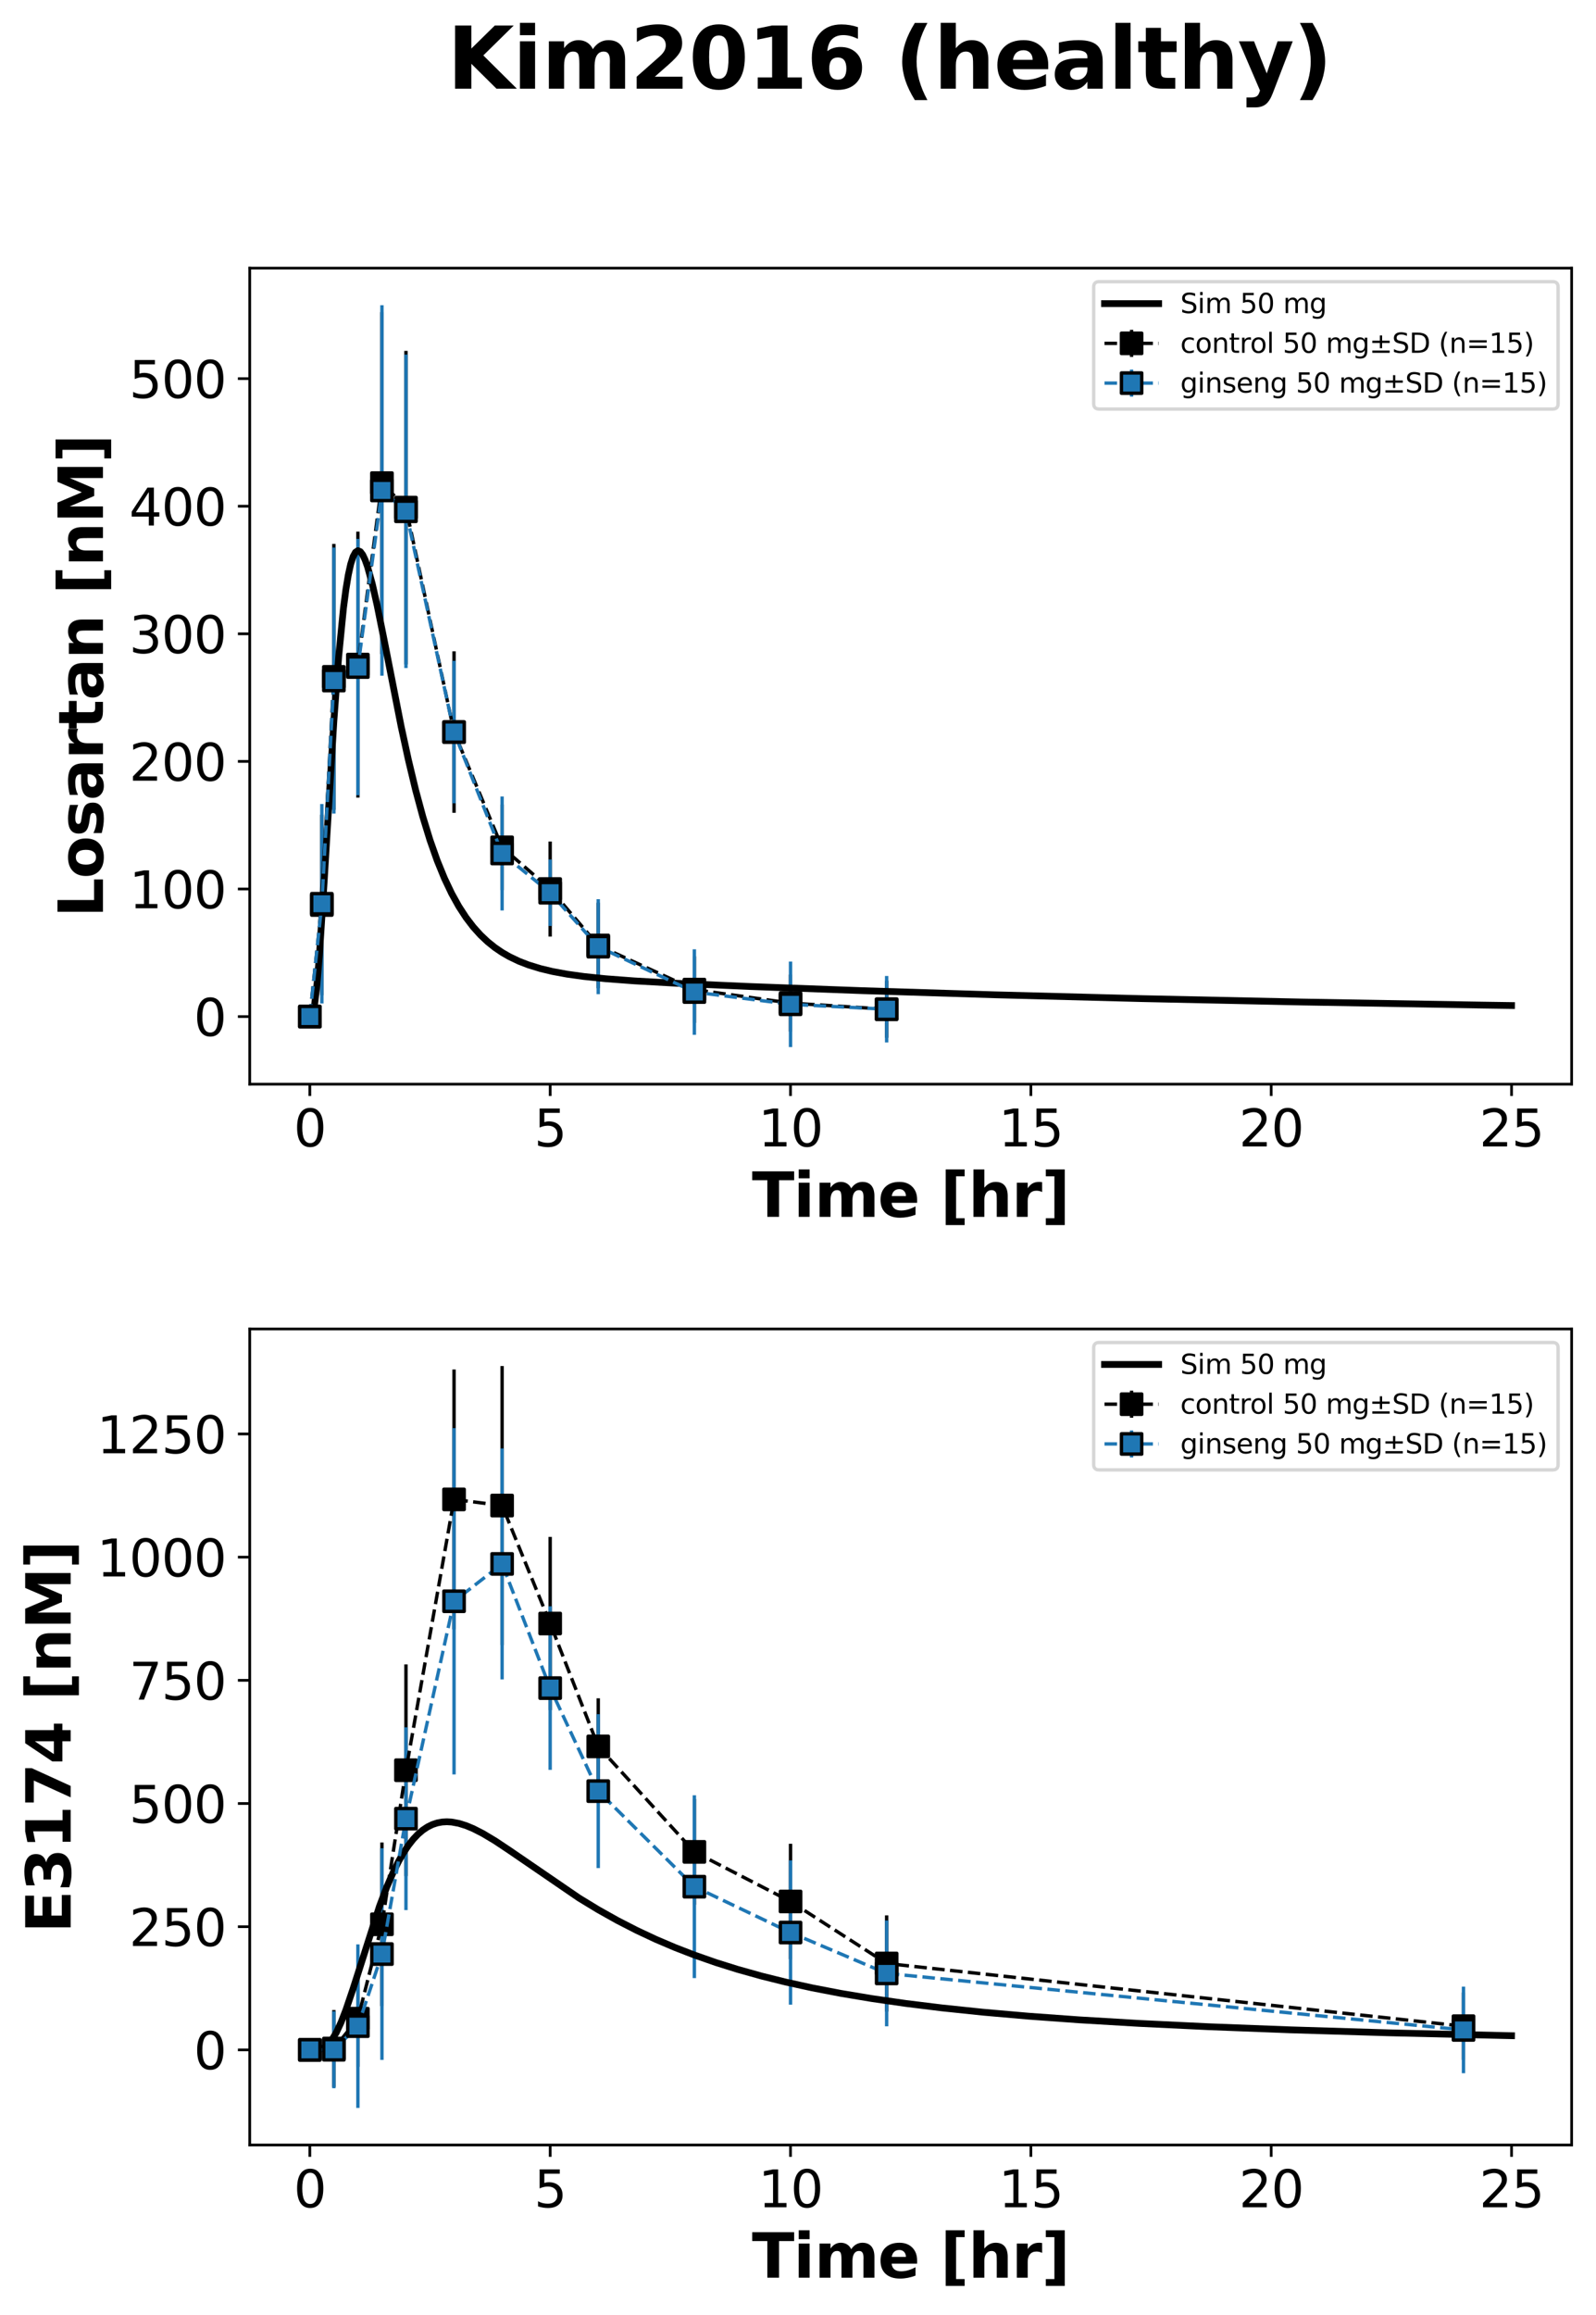 <?xml version="1.0" encoding="utf-8" standalone="no"?>
<!DOCTYPE svg PUBLIC "-//W3C//DTD SVG 1.1//EN"
  "http://www.w3.org/Graphics/SVG/1.1/DTD/svg11.dtd">
<svg xmlns:xlink="http://www.w3.org/1999/xlink" width="471.596pt" height="683.738pt" viewBox="0 0 471.596 683.738" xmlns="http://www.w3.org/2000/svg" version="1.1">
 <defs>
  <style type="text/css">*{stroke-linejoin: round; stroke-linecap: butt}</style>
 </defs>
 <g id="figure_1">
  <g id="patch_1">
   <path d="M 0 683.738 
L 471.596 683.738 
L 471.596 0 
L 0 0 
z
" style="fill: #ffffff"/>
  </g>
  <g id="axes_1">
   <g id="patch_2">
    <path d="M 73.796 320.243 
L 464.396 320.243 
L 464.396 79.2 
L 73.796 79.2 
z
" style="fill: #ffffff"/>
   </g>
   <g id="matplotlib.axis_1">
    <g id="xtick_1">
     <g id="line2d_1">
      <defs>
       <path id="mee5cb3f1ce" d="M 0 0 
L 0 3.5 
" style="stroke: #000000; stroke-width: 0.8"/>
      </defs>
      <g>
       <use xlink:href="#mee5cb3f1ce" x="91.55" y="320.243" style="stroke: #000000; stroke-width: 0.8"/>
      </g>
     </g>
     <g id="text_1">
      <!-- 0 -->
      <g transform="translate(86.778 338.641) scale(0.15 -0.15)">
       <defs>
        <path id="DejaVuSans-30" d="M 2034 4250 
Q 1547 4250 1301 3770 
Q 1056 3291 1056 2328 
Q 1056 1369 1301 889 
Q 1547 409 2034 409 
Q 2525 409 2770 889 
Q 3016 1369 3016 2328 
Q 3016 3291 2770 3770 
Q 2525 4250 2034 4250 
z
M 2034 4750 
Q 2819 4750 3233 4129 
Q 3647 3509 3647 2328 
Q 3647 1150 3233 529 
Q 2819 -91 2034 -91 
Q 1250 -91 836 529 
Q 422 1150 422 2328 
Q 422 3509 836 4129 
Q 1250 4750 2034 4750 
z
" transform="scale(0.016)"/>
       </defs>
       <use xlink:href="#DejaVuSans-30"/>
      </g>
     </g>
    </g>
    <g id="xtick_2">
     <g id="line2d_2">
      <g>
       <use xlink:href="#mee5cb3f1ce" x="162.568" y="320.243" style="stroke: #000000; stroke-width: 0.8"/>
      </g>
     </g>
     <g id="text_2">
      <!-- 5 -->
      <g transform="translate(157.796 338.641) scale(0.15 -0.15)">
       <defs>
        <path id="DejaVuSans-35" d="M 691 4666 
L 3169 4666 
L 3169 4134 
L 1269 4134 
L 1269 2991 
Q 1406 3038 1543 3061 
Q 1681 3084 1819 3084 
Q 2600 3084 3056 2656 
Q 3513 2228 3513 1497 
Q 3513 744 3044 326 
Q 2575 -91 1722 -91 
Q 1428 -91 1123 -41 
Q 819 9 494 109 
L 494 744 
Q 775 591 1075 516 
Q 1375 441 1709 441 
Q 2250 441 2565 725 
Q 2881 1009 2881 1497 
Q 2881 1984 2565 2268 
Q 2250 2553 1709 2553 
Q 1456 2553 1204 2497 
Q 953 2441 691 2322 
L 691 4666 
z
" transform="scale(0.016)"/>
       </defs>
       <use xlink:href="#DejaVuSans-35"/>
      </g>
     </g>
    </g>
    <g id="xtick_3">
     <g id="line2d_3">
      <g>
       <use xlink:href="#mee5cb3f1ce" x="233.587" y="320.243" style="stroke: #000000; stroke-width: 0.8"/>
      </g>
     </g>
     <g id="text_3">
      <!-- 10 -->
      <g transform="translate(224.043 338.641) scale(0.15 -0.15)">
       <defs>
        <path id="DejaVuSans-31" d="M 794 531 
L 1825 531 
L 1825 4091 
L 703 3866 
L 703 4441 
L 1819 4666 
L 2450 4666 
L 2450 531 
L 3481 531 
L 3481 0 
L 794 0 
L 794 531 
z
" transform="scale(0.016)"/>
       </defs>
       <use xlink:href="#DejaVuSans-31"/>
       <use xlink:href="#DejaVuSans-30" transform="translate(63.623 0)"/>
      </g>
     </g>
    </g>
    <g id="xtick_4">
     <g id="line2d_4">
      <g>
       <use xlink:href="#mee5cb3f1ce" x="304.605" y="320.243" style="stroke: #000000; stroke-width: 0.8"/>
      </g>
     </g>
     <g id="text_4">
      <!-- 15 -->
      <g transform="translate(295.061 338.641) scale(0.15 -0.15)">
       <use xlink:href="#DejaVuSans-31"/>
       <use xlink:href="#DejaVuSans-35" transform="translate(63.623 0)"/>
      </g>
     </g>
    </g>
    <g id="xtick_5">
     <g id="line2d_5">
      <g>
       <use xlink:href="#mee5cb3f1ce" x="375.623" y="320.243" style="stroke: #000000; stroke-width: 0.8"/>
      </g>
     </g>
     <g id="text_5">
      <!-- 20 -->
      <g transform="translate(366.079 338.641) scale(0.15 -0.15)">
       <defs>
        <path id="DejaVuSans-32" d="M 1228 531 
L 3431 531 
L 3431 0 
L 469 0 
L 469 531 
Q 828 903 1448 1529 
Q 2069 2156 2228 2338 
Q 2531 2678 2651 2914 
Q 2772 3150 2772 3378 
Q 2772 3750 2511 3984 
Q 2250 4219 1831 4219 
Q 1534 4219 1204 4116 
Q 875 4013 500 3803 
L 500 4441 
Q 881 4594 1212 4672 
Q 1544 4750 1819 4750 
Q 2544 4750 2975 4387 
Q 3406 4025 3406 3419 
Q 3406 3131 3298 2873 
Q 3191 2616 2906 2266 
Q 2828 2175 2409 1742 
Q 1991 1309 1228 531 
z
" transform="scale(0.016)"/>
       </defs>
       <use xlink:href="#DejaVuSans-32"/>
       <use xlink:href="#DejaVuSans-30" transform="translate(63.623 0)"/>
      </g>
     </g>
    </g>
    <g id="xtick_6">
     <g id="line2d_6">
      <g>
       <use xlink:href="#mee5cb3f1ce" x="446.641" y="320.243" style="stroke: #000000; stroke-width: 0.8"/>
      </g>
     </g>
     <g id="text_6">
      <!-- 25 -->
      <g transform="translate(437.097 338.641) scale(0.15 -0.15)">
       <use xlink:href="#DejaVuSans-32"/>
       <use xlink:href="#DejaVuSans-35" transform="translate(63.623 0)"/>
      </g>
     </g>
    </g>
    <g id="text_7">
     <!-- Time [hr] -->
     <g transform="translate(222.183 359.438) scale(0.18 -0.18)">
      <defs>
       <path id="DejaVuSans-Bold-54" d="M 31 4666 
L 4331 4666 
L 4331 3756 
L 2784 3756 
L 2784 0 
L 1581 0 
L 1581 3756 
L 31 3756 
L 31 4666 
z
" transform="scale(0.016)"/>
       <path id="DejaVuSans-Bold-69" d="M 538 3500 
L 1656 3500 
L 1656 0 
L 538 0 
L 538 3500 
z
M 538 4863 
L 1656 4863 
L 1656 3950 
L 538 3950 
L 538 4863 
z
" transform="scale(0.016)"/>
       <path id="DejaVuSans-Bold-6d" d="M 3781 2919 
Q 3994 3244 4286 3414 
Q 4578 3584 4928 3584 
Q 5531 3584 5847 3212 
Q 6163 2841 6163 2131 
L 6163 0 
L 5038 0 
L 5038 1825 
Q 5041 1866 5042 1909 
Q 5044 1953 5044 2034 
Q 5044 2406 4934 2573 
Q 4825 2741 4581 2741 
Q 4263 2741 4089 2478 
Q 3916 2216 3909 1719 
L 3909 0 
L 2784 0 
L 2784 1825 
Q 2784 2406 2684 2573 
Q 2584 2741 2328 2741 
Q 2006 2741 1831 2477 
Q 1656 2213 1656 1722 
L 1656 0 
L 531 0 
L 531 3500 
L 1656 3500 
L 1656 2988 
Q 1863 3284 2130 3434 
Q 2397 3584 2719 3584 
Q 3081 3584 3359 3409 
Q 3638 3234 3781 2919 
z
" transform="scale(0.016)"/>
       <path id="DejaVuSans-Bold-65" d="M 4031 1759 
L 4031 1441 
L 1416 1441 
Q 1456 1047 1700 850 
Q 1944 653 2381 653 
Q 2734 653 3104 758 
Q 3475 863 3866 1075 
L 3866 213 
Q 3469 63 3072 -14 
Q 2675 -91 2278 -91 
Q 1328 -91 801 392 
Q 275 875 275 1747 
Q 275 2603 792 3093 
Q 1309 3584 2216 3584 
Q 3041 3584 3536 3087 
Q 4031 2591 4031 1759 
z
M 2881 2131 
Q 2881 2450 2695 2645 
Q 2509 2841 2209 2841 
Q 1884 2841 1681 2658 
Q 1478 2475 1428 2131 
L 2881 2131 
z
" transform="scale(0.016)"/>
       <path id="DejaVuSans-Bold-20" transform="scale(0.016)"/>
       <path id="DejaVuSans-Bold-5b" d="M 550 4863 
L 2491 4863 
L 2491 4159 
L 1613 4159 
L 1613 -141 
L 2491 -141 
L 2491 -844 
L 550 -844 
L 550 4863 
z
" transform="scale(0.016)"/>
       <path id="DejaVuSans-Bold-68" d="M 4056 2131 
L 4056 0 
L 2931 0 
L 2931 347 
L 2931 1625 
Q 2931 2084 2911 2256 
Q 2891 2428 2841 2509 
Q 2775 2619 2662 2680 
Q 2550 2741 2406 2741 
Q 2056 2741 1856 2470 
Q 1656 2200 1656 1722 
L 1656 0 
L 538 0 
L 538 4863 
L 1656 4863 
L 1656 2988 
Q 1909 3294 2193 3439 
Q 2478 3584 2822 3584 
Q 3428 3584 3742 3212 
Q 4056 2841 4056 2131 
z
" transform="scale(0.016)"/>
       <path id="DejaVuSans-Bold-72" d="M 3138 2547 
Q 2991 2616 2845 2648 
Q 2700 2681 2553 2681 
Q 2122 2681 1889 2404 
Q 1656 2128 1656 1613 
L 1656 0 
L 538 0 
L 538 3500 
L 1656 3500 
L 1656 2925 
Q 1872 3269 2151 3426 
Q 2431 3584 2822 3584 
Q 2878 3584 2943 3579 
Q 3009 3575 3134 3559 
L 3138 2547 
z
" transform="scale(0.016)"/>
       <path id="DejaVuSans-Bold-5d" d="M 2375 -844 
L 434 -844 
L 434 -141 
L 1313 -141 
L 1313 4159 
L 434 4159 
L 434 4863 
L 2375 4863 
L 2375 -844 
z
" transform="scale(0.016)"/>
      </defs>
      <use xlink:href="#DejaVuSans-Bold-54"/>
      <use xlink:href="#DejaVuSans-Bold-69" transform="translate(68.213 0)"/>
      <use xlink:href="#DejaVuSans-Bold-6d" transform="translate(102.49 0)"/>
      <use xlink:href="#DejaVuSans-Bold-65" transform="translate(206.689 0)"/>
      <use xlink:href="#DejaVuSans-Bold-20" transform="translate(274.512 0)"/>
      <use xlink:href="#DejaVuSans-Bold-5b" transform="translate(309.326 0)"/>
      <use xlink:href="#DejaVuSans-Bold-68" transform="translate(355.029 0)"/>
      <use xlink:href="#DejaVuSans-Bold-72" transform="translate(426.221 0)"/>
      <use xlink:href="#DejaVuSans-Bold-5d" transform="translate(475.537 0)"/>
     </g>
    </g>
   </g>
   <g id="matplotlib.axis_2">
    <g id="ytick_1">
     <g id="line2d_7">
      <defs>
       <path id="m4a3ed9509b" d="M 0 0 
L -3.5 0 
" style="stroke: #000000; stroke-width: 0.8"/>
      </defs>
      <g>
       <use xlink:href="#m4a3ed9509b" x="73.796" y="300.282" style="stroke: #000000; stroke-width: 0.8"/>
      </g>
     </g>
     <g id="text_8">
      <!-- 0 -->
      <g transform="translate(57.252 305.981) scale(0.15 -0.15)">
       <use xlink:href="#DejaVuSans-30"/>
      </g>
     </g>
    </g>
    <g id="ytick_2">
     <g id="line2d_8">
      <g>
       <use xlink:href="#m4a3ed9509b" x="73.796" y="262.595" style="stroke: #000000; stroke-width: 0.8"/>
      </g>
     </g>
     <g id="text_9">
      <!-- 100 -->
      <g transform="translate(38.164 268.293) scale(0.15 -0.15)">
       <use xlink:href="#DejaVuSans-31"/>
       <use xlink:href="#DejaVuSans-30" transform="translate(63.623 0)"/>
       <use xlink:href="#DejaVuSans-30" transform="translate(127.246 0)"/>
      </g>
     </g>
    </g>
    <g id="ytick_3">
     <g id="line2d_9">
      <g>
       <use xlink:href="#m4a3ed9509b" x="73.796" y="224.907" style="stroke: #000000; stroke-width: 0.8"/>
      </g>
     </g>
     <g id="text_10">
      <!-- 200 -->
      <g transform="translate(38.164 230.606) scale(0.15 -0.15)">
       <use xlink:href="#DejaVuSans-32"/>
       <use xlink:href="#DejaVuSans-30" transform="translate(63.623 0)"/>
       <use xlink:href="#DejaVuSans-30" transform="translate(127.246 0)"/>
      </g>
     </g>
    </g>
    <g id="ytick_4">
     <g id="line2d_10">
      <g>
       <use xlink:href="#m4a3ed9509b" x="73.796" y="187.219" style="stroke: #000000; stroke-width: 0.8"/>
      </g>
     </g>
     <g id="text_11">
      <!-- 300 -->
      <g transform="translate(38.164 192.918) scale(0.15 -0.15)">
       <defs>
        <path id="DejaVuSans-33" d="M 2597 2516 
Q 3050 2419 3304 2112 
Q 3559 1806 3559 1356 
Q 3559 666 3084 287 
Q 2609 -91 1734 -91 
Q 1441 -91 1130 -33 
Q 819 25 488 141 
L 488 750 
Q 750 597 1062 519 
Q 1375 441 1716 441 
Q 2309 441 2620 675 
Q 2931 909 2931 1356 
Q 2931 1769 2642 2001 
Q 2353 2234 1838 2234 
L 1294 2234 
L 1294 2753 
L 1863 2753 
Q 2328 2753 2575 2939 
Q 2822 3125 2822 3475 
Q 2822 3834 2567 4026 
Q 2313 4219 1838 4219 
Q 1578 4219 1281 4162 
Q 984 4106 628 3988 
L 628 4550 
Q 988 4650 1302 4700 
Q 1616 4750 1894 4750 
Q 2613 4750 3031 4423 
Q 3450 4097 3450 3541 
Q 3450 3153 3228 2886 
Q 3006 2619 2597 2516 
z
" transform="scale(0.016)"/>
       </defs>
       <use xlink:href="#DejaVuSans-33"/>
       <use xlink:href="#DejaVuSans-30" transform="translate(63.623 0)"/>
       <use xlink:href="#DejaVuSans-30" transform="translate(127.246 0)"/>
      </g>
     </g>
    </g>
    <g id="ytick_5">
     <g id="line2d_11">
      <g>
       <use xlink:href="#m4a3ed9509b" x="73.796" y="149.531" style="stroke: #000000; stroke-width: 0.8"/>
      </g>
     </g>
     <g id="text_12">
      <!-- 400 -->
      <g transform="translate(38.164 155.23) scale(0.15 -0.15)">
       <defs>
        <path id="DejaVuSans-34" d="M 2419 4116 
L 825 1625 
L 2419 1625 
L 2419 4116 
z
M 2253 4666 
L 3047 4666 
L 3047 1625 
L 3713 1625 
L 3713 1100 
L 3047 1100 
L 3047 0 
L 2419 0 
L 2419 1100 
L 313 1100 
L 313 1709 
L 2253 4666 
z
" transform="scale(0.016)"/>
       </defs>
       <use xlink:href="#DejaVuSans-34"/>
       <use xlink:href="#DejaVuSans-30" transform="translate(63.623 0)"/>
       <use xlink:href="#DejaVuSans-30" transform="translate(127.246 0)"/>
      </g>
     </g>
    </g>
    <g id="ytick_6">
     <g id="line2d_12">
      <g>
       <use xlink:href="#m4a3ed9509b" x="73.796" y="111.843" style="stroke: #000000; stroke-width: 0.8"/>
      </g>
     </g>
     <g id="text_13">
      <!-- 500 -->
      <g transform="translate(38.164 117.542) scale(0.15 -0.15)">
       <use xlink:href="#DejaVuSans-35"/>
       <use xlink:href="#DejaVuSans-30" transform="translate(63.623 0)"/>
       <use xlink:href="#DejaVuSans-30" transform="translate(127.246 0)"/>
      </g>
     </g>
    </g>
    <g id="text_14">
     <!-- Losartan [nM] -->
     <g transform="translate(30.421 271.013) rotate(-90) scale(0.18 -0.18)">
      <defs>
       <path id="DejaVuSans-Bold-4c" d="M 588 4666 
L 1791 4666 
L 1791 909 
L 3903 909 
L 3903 0 
L 588 0 
L 588 4666 
z
" transform="scale(0.016)"/>
       <path id="DejaVuSans-Bold-6f" d="M 2203 2784 
Q 1831 2784 1636 2517 
Q 1441 2250 1441 1747 
Q 1441 1244 1636 976 
Q 1831 709 2203 709 
Q 2569 709 2762 976 
Q 2956 1244 2956 1747 
Q 2956 2250 2762 2517 
Q 2569 2784 2203 2784 
z
M 2203 3584 
Q 3106 3584 3614 3096 
Q 4122 2609 4122 1747 
Q 4122 884 3614 396 
Q 3106 -91 2203 -91 
Q 1297 -91 786 396 
Q 275 884 275 1747 
Q 275 2609 786 3096 
Q 1297 3584 2203 3584 
z
" transform="scale(0.016)"/>
       <path id="DejaVuSans-Bold-73" d="M 3272 3391 
L 3272 2541 
Q 2913 2691 2578 2766 
Q 2244 2841 1947 2841 
Q 1628 2841 1473 2761 
Q 1319 2681 1319 2516 
Q 1319 2381 1436 2309 
Q 1553 2238 1856 2203 
L 2053 2175 
Q 2913 2066 3209 1816 
Q 3506 1566 3506 1031 
Q 3506 472 3093 190 
Q 2681 -91 1863 -91 
Q 1516 -91 1145 -36 
Q 775 19 384 128 
L 384 978 
Q 719 816 1070 734 
Q 1422 653 1784 653 
Q 2113 653 2278 743 
Q 2444 834 2444 1013 
Q 2444 1163 2330 1236 
Q 2216 1309 1875 1350 
L 1678 1375 
Q 931 1469 631 1722 
Q 331 1975 331 2491 
Q 331 3047 712 3315 
Q 1094 3584 1881 3584 
Q 2191 3584 2531 3537 
Q 2872 3491 3272 3391 
z
" transform="scale(0.016)"/>
       <path id="DejaVuSans-Bold-61" d="M 2106 1575 
Q 1756 1575 1579 1456 
Q 1403 1338 1403 1106 
Q 1403 894 1545 773 
Q 1688 653 1941 653 
Q 2256 653 2472 879 
Q 2688 1106 2688 1447 
L 2688 1575 
L 2106 1575 
z
M 3816 1997 
L 3816 0 
L 2688 0 
L 2688 519 
Q 2463 200 2181 54 
Q 1900 -91 1497 -91 
Q 953 -91 614 226 
Q 275 544 275 1050 
Q 275 1666 698 1953 
Q 1122 2241 2028 2241 
L 2688 2241 
L 2688 2328 
Q 2688 2594 2478 2717 
Q 2269 2841 1825 2841 
Q 1466 2841 1156 2769 
Q 847 2697 581 2553 
L 581 3406 
Q 941 3494 1303 3539 
Q 1666 3584 2028 3584 
Q 2975 3584 3395 3211 
Q 3816 2838 3816 1997 
z
" transform="scale(0.016)"/>
       <path id="DejaVuSans-Bold-74" d="M 1759 4494 
L 1759 3500 
L 2913 3500 
L 2913 2700 
L 1759 2700 
L 1759 1216 
Q 1759 972 1856 886 
Q 1953 800 2241 800 
L 2816 800 
L 2816 0 
L 1856 0 
Q 1194 0 917 276 
Q 641 553 641 1216 
L 641 2700 
L 84 2700 
L 84 3500 
L 641 3500 
L 641 4494 
L 1759 4494 
z
" transform="scale(0.016)"/>
       <path id="DejaVuSans-Bold-6e" d="M 4056 2131 
L 4056 0 
L 2931 0 
L 2931 347 
L 2931 1631 
Q 2931 2084 2911 2256 
Q 2891 2428 2841 2509 
Q 2775 2619 2662 2680 
Q 2550 2741 2406 2741 
Q 2056 2741 1856 2470 
Q 1656 2200 1656 1722 
L 1656 0 
L 538 0 
L 538 3500 
L 1656 3500 
L 1656 2988 
Q 1909 3294 2193 3439 
Q 2478 3584 2822 3584 
Q 3428 3584 3742 3212 
Q 4056 2841 4056 2131 
z
" transform="scale(0.016)"/>
       <path id="DejaVuSans-Bold-4d" d="M 588 4666 
L 2119 4666 
L 3181 2169 
L 4250 4666 
L 5778 4666 
L 5778 0 
L 4641 0 
L 4641 3413 
L 3566 897 
L 2803 897 
L 1728 3413 
L 1728 0 
L 588 0 
L 588 4666 
z
" transform="scale(0.016)"/>
      </defs>
      <use xlink:href="#DejaVuSans-Bold-4c"/>
      <use xlink:href="#DejaVuSans-Bold-6f" transform="translate(63.721 0)"/>
      <use xlink:href="#DejaVuSans-Bold-73" transform="translate(132.422 0)"/>
      <use xlink:href="#DejaVuSans-Bold-61" transform="translate(191.943 0)"/>
      <use xlink:href="#DejaVuSans-Bold-72" transform="translate(259.424 0)"/>
      <use xlink:href="#DejaVuSans-Bold-74" transform="translate(308.74 0)"/>
      <use xlink:href="#DejaVuSans-Bold-61" transform="translate(356.543 0)"/>
      <use xlink:href="#DejaVuSans-Bold-6e" transform="translate(424.023 0)"/>
      <use xlink:href="#DejaVuSans-Bold-20" transform="translate(495.215 0)"/>
      <use xlink:href="#DejaVuSans-Bold-5b" transform="translate(530.029 0)"/>
      <use xlink:href="#DejaVuSans-Bold-6e" transform="translate(575.732 0)"/>
      <use xlink:href="#DejaVuSans-Bold-4d" transform="translate(646.924 0)"/>
      <use xlink:href="#DejaVuSans-Bold-5d" transform="translate(746.436 0)"/>
     </g>
    </g>
   </g>
   <g id="LineCollection_1">
    <path clip-path="url(#pa52f7c86f9)" style="fill: none; stroke: #000000"/>
    <path d="M 95.101 293.974 
L 95.101 240.66 
" clip-path="url(#pa52f7c86f9)" style="fill: none; stroke: #000000"/>
    <path d="M 98.652 239.222 
L 98.652 160.653 
" clip-path="url(#pa52f7c86f9)" style="fill: none; stroke: #000000"/>
    <path d="M 105.754 235.599 
L 105.754 157.03 
" clip-path="url(#pa52f7c86f9)" style="fill: none; stroke: #000000"/>
    <path d="M 112.856 193.209 
L 112.856 92.192 
" clip-path="url(#pa52f7c86f9)" style="fill: none; stroke: #000000"/>
    <path d="M 119.957 196.245 
L 119.957 103.646 
" clip-path="url(#pa52f7c86f9)" style="fill: none; stroke: #000000"/>
    <path d="M 134.161 240.09 
L 134.161 192.388 
" clip-path="url(#pa52f7c86f9)" style="fill: none; stroke: #000000"/>
    <path d="M 148.365 262.918 
L 148.365 237.664 
" clip-path="url(#pa52f7c86f9)" style="fill: none; stroke: #000000"/>
    <path d="M 162.568 276.638 
L 162.568 248.578 
" clip-path="url(#pa52f7c86f9)" style="fill: none; stroke: #000000"/>
    <path d="M 176.772 291.899 
L 176.772 266.644 
" clip-path="url(#pa52f7c86f9)" style="fill: none; stroke: #000000"/>
    <path d="M 205.179 302.134 
L 205.179 282.492 
" clip-path="url(#pa52f7c86f9)" style="fill: none; stroke: #000000"/>
    <path d="M 233.587 304.716 
L 233.587 287.879 
" clip-path="url(#pa52f7c86f9)" style="fill: none; stroke: #000000"/>
    <path d="M 261.994 306.527 
L 261.994 289.691 
" clip-path="url(#pa52f7c86f9)" style="fill: none; stroke: #000000"/>
   </g>
   <g id="LineCollection_2">
    <path clip-path="url(#pa52f7c86f9)" style="fill: none; stroke: #1f77b4"/>
    <path d="M 95.101 296.418 
L 95.101 237.491 
" clip-path="url(#pa52f7c86f9)" style="fill: none; stroke: #1f77b4"/>
    <path d="M 98.652 240.308 
L 98.652 161.74 
" clip-path="url(#pa52f7c86f9)" style="fill: none; stroke: #1f77b4"/>
    <path d="M 105.754 234.921 
L 105.754 159.158 
" clip-path="url(#pa52f7c86f9)" style="fill: none; stroke: #1f77b4"/>
    <path d="M 112.856 199.592 
L 112.856 90.157 
" clip-path="url(#pa52f7c86f9)" style="fill: none; stroke: #1f77b4"/>
    <path d="M 119.957 197.332 
L 119.957 104.733 
" clip-path="url(#pa52f7c86f9)" style="fill: none; stroke: #1f77b4"/>
    <path d="M 134.161 237.284 
L 134.161 195.194 
" clip-path="url(#pa52f7c86f9)" style="fill: none; stroke: #1f77b4"/>
    <path d="M 148.365 268.938 
L 148.365 235.266 
" clip-path="url(#pa52f7c86f9)" style="fill: none; stroke: #1f77b4"/>
    <path d="M 162.568 273.516 
L 162.568 253.873 
" clip-path="url(#pa52f7c86f9)" style="fill: none; stroke: #1f77b4"/>
    <path d="M 176.772 293.664 
L 176.772 265.604 
" clip-path="url(#pa52f7c86f9)" style="fill: none; stroke: #1f77b4"/>
    <path d="M 205.179 305.664 
L 205.179 280.41 
" clip-path="url(#pa52f7c86f9)" style="fill: none; stroke: #1f77b4"/>
    <path d="M 233.587 309.287 
L 233.587 284.033 
" clip-path="url(#pa52f7c86f9)" style="fill: none; stroke: #1f77b4"/>
    <path d="M 261.994 307.93 
L 261.994 288.288 
" clip-path="url(#pa52f7c86f9)" style="fill: none; stroke: #1f77b4"/>
   </g>
   <g id="line2d_13">
    <path d="M 91.55 300.282 
L 92.26 299.709 
L 92.971 296.66 
L 93.681 290.618 
L 94.391 282.011 
L 95.811 259.924 
L 98.652 212.992 
L 100.072 193.997 
L 101.493 179.585 
L 102.203 174.149 
L 102.913 169.85 
L 103.623 166.631 
L 104.333 164.415 
L 105.044 163.12 
L 105.754 162.658 
L 106.464 162.938 
L 107.174 163.874 
L 107.884 165.378 
L 108.595 167.37 
L 110.015 172.521 
L 111.435 178.789 
L 113.566 189.355 
L 118.537 214.605 
L 120.668 224.423 
L 122.798 233.311 
L 124.929 241.218 
L 127.059 248.164 
L 129.19 254.207 
L 131.32 259.427 
L 133.451 263.912 
L 135.581 267.751 
L 137.712 271.025 
L 139.843 273.811 
L 141.973 276.179 
L 144.104 278.189 
L 146.234 279.894 
L 148.365 281.342 
L 150.495 282.572 
L 153.336 283.93 
L 156.177 285.028 
L 159.728 286.116 
L 163.279 286.964 
L 167.54 287.749 
L 172.511 288.44 
L 178.903 289.099 
L 187.425 289.741 
L 200.208 290.458 
L 221.513 291.398 
L 254.892 292.63 
L 293.952 293.849 
L 337.273 294.974 
L 384.855 295.985 
L 438.119 296.89 
L 446.641 297.016 
L 446.641 297.016 
" clip-path="url(#pa52f7c86f9)" style="fill: none; stroke: #000000; stroke-width: 2; stroke-linecap: square"/>
   </g>
   <g id="line2d_14">
    <path d="M 91.55 300.282 
L 95.101 267.317 
L 98.652 199.937 
L 105.754 196.315 
L 112.856 142.701 
L 119.957 149.946 
L 134.161 216.239 
L 148.365 250.291 
L 162.568 262.608 
L 176.772 279.271 
L 205.179 292.313 
L 233.587 296.298 
L 261.994 298.109 
" clip-path="url(#pa52f7c86f9)" style="fill: none; stroke-dasharray: 3.7,1.6; stroke-dashoffset: 0; stroke: #000000"/>
    <defs>
     <path id="m4b1962b911" d="M -3 3 
L 3 3 
L 3 -3 
L -3 -3 
z
" style="stroke: #000000; stroke-linejoin: miter"/>
    </defs>
    <g clip-path="url(#pa52f7c86f9)">
     <use xlink:href="#m4b1962b911" x="91.55" y="300.282" style="stroke: #000000; stroke-linejoin: miter"/>
     <use xlink:href="#m4b1962b911" x="95.101" y="267.317" style="stroke: #000000; stroke-linejoin: miter"/>
     <use xlink:href="#m4b1962b911" x="98.652" y="199.937" style="stroke: #000000; stroke-linejoin: miter"/>
     <use xlink:href="#m4b1962b911" x="105.754" y="196.315" style="stroke: #000000; stroke-linejoin: miter"/>
     <use xlink:href="#m4b1962b911" x="112.856" y="142.701" style="stroke: #000000; stroke-linejoin: miter"/>
     <use xlink:href="#m4b1962b911" x="119.957" y="149.946" style="stroke: #000000; stroke-linejoin: miter"/>
     <use xlink:href="#m4b1962b911" x="134.161" y="216.239" style="stroke: #000000; stroke-linejoin: miter"/>
     <use xlink:href="#m4b1962b911" x="148.365" y="250.291" style="stroke: #000000; stroke-linejoin: miter"/>
     <use xlink:href="#m4b1962b911" x="162.568" y="262.608" style="stroke: #000000; stroke-linejoin: miter"/>
     <use xlink:href="#m4b1962b911" x="176.772" y="279.271" style="stroke: #000000; stroke-linejoin: miter"/>
     <use xlink:href="#m4b1962b911" x="205.179" y="292.313" style="stroke: #000000; stroke-linejoin: miter"/>
     <use xlink:href="#m4b1962b911" x="233.587" y="296.298" style="stroke: #000000; stroke-linejoin: miter"/>
     <use xlink:href="#m4b1962b911" x="261.994" y="298.109" style="stroke: #000000; stroke-linejoin: miter"/>
    </g>
   </g>
   <g id="line2d_15">
    <path d="M 91.55 300.282 
L 95.101 266.955 
L 98.652 201.024 
L 105.754 197.039 
L 112.856 144.874 
L 119.957 151.032 
L 134.161 216.239 
L 148.365 252.102 
L 162.568 263.694 
L 176.772 279.634 
L 205.179 293.037 
L 233.587 296.66 
L 261.994 298.109 
" clip-path="url(#pa52f7c86f9)" style="fill: none; stroke-dasharray: 3.7,1.6; stroke-dashoffset: 0; stroke: #1f77b4"/>
    <defs>
     <path id="maceec89874" d="M -3 3 
L 3 3 
L 3 -3 
L -3 -3 
z
" style="stroke: #000000; stroke-linejoin: miter"/>
    </defs>
    <g clip-path="url(#pa52f7c86f9)">
     <use xlink:href="#maceec89874" x="91.55" y="300.282" style="fill: #1f77b4; stroke: #000000; stroke-linejoin: miter"/>
     <use xlink:href="#maceec89874" x="95.101" y="266.955" style="fill: #1f77b4; stroke: #000000; stroke-linejoin: miter"/>
     <use xlink:href="#maceec89874" x="98.652" y="201.024" style="fill: #1f77b4; stroke: #000000; stroke-linejoin: miter"/>
     <use xlink:href="#maceec89874" x="105.754" y="197.039" style="fill: #1f77b4; stroke: #000000; stroke-linejoin: miter"/>
     <use xlink:href="#maceec89874" x="112.856" y="144.874" style="fill: #1f77b4; stroke: #000000; stroke-linejoin: miter"/>
     <use xlink:href="#maceec89874" x="119.957" y="151.032" style="fill: #1f77b4; stroke: #000000; stroke-linejoin: miter"/>
     <use xlink:href="#maceec89874" x="134.161" y="216.239" style="fill: #1f77b4; stroke: #000000; stroke-linejoin: miter"/>
     <use xlink:href="#maceec89874" x="148.365" y="252.102" style="fill: #1f77b4; stroke: #000000; stroke-linejoin: miter"/>
     <use xlink:href="#maceec89874" x="162.568" y="263.694" style="fill: #1f77b4; stroke: #000000; stroke-linejoin: miter"/>
     <use xlink:href="#maceec89874" x="176.772" y="279.634" style="fill: #1f77b4; stroke: #000000; stroke-linejoin: miter"/>
     <use xlink:href="#maceec89874" x="205.179" y="293.037" style="fill: #1f77b4; stroke: #000000; stroke-linejoin: miter"/>
     <use xlink:href="#maceec89874" x="233.587" y="296.66" style="fill: #1f77b4; stroke: #000000; stroke-linejoin: miter"/>
     <use xlink:href="#maceec89874" x="261.994" y="298.109" style="fill: #1f77b4; stroke: #000000; stroke-linejoin: miter"/>
    </g>
   </g>
   <g id="patch_3">
    <path d="M 73.796 320.243 
L 73.796 79.2 
" style="fill: none; stroke: #000000; stroke-width: 0.8; stroke-linejoin: miter; stroke-linecap: square"/>
   </g>
   <g id="patch_4">
    <path d="M 464.396 320.243 
L 464.396 79.2 
" style="fill: none; stroke: #000000; stroke-width: 0.8; stroke-linejoin: miter; stroke-linecap: square"/>
   </g>
   <g id="patch_5">
    <path d="M 73.796 320.243 
L 464.396 320.243 
" style="fill: none; stroke: #000000; stroke-width: 0.8; stroke-linejoin: miter; stroke-linecap: square"/>
   </g>
   <g id="patch_6">
    <path d="M 73.796 79.2 
L 464.396 79.2 
" style="fill: none; stroke: #000000; stroke-width: 0.8; stroke-linejoin: miter; stroke-linecap: square"/>
   </g>
   <g id="legend_1">
    <g id="patch_7">
     <path d="M 324.768 120.828 
L 458.796 120.828 
Q 460.396 120.828 460.396 119.228 
L 460.396 84.8 
Q 460.396 83.2 458.796 83.2 
L 324.768 83.2 
Q 323.168 83.2 323.168 84.8 
L 323.168 119.228 
Q 323.168 120.828 324.768 120.828 
z
" style="fill: #ffffff; opacity: 0.8; stroke: #cccccc; stroke-linejoin: miter"/>
    </g>
    <g id="line2d_16">
     <path d="M 326.368 89.679 
L 342.368 89.679 
" style="fill: none; stroke: #000000; stroke-width: 2; stroke-linecap: square"/>
    </g>
    <g id="line2d_17"/>
    <g id="text_15">
     <!-- Sim 50 mg -->
     <g transform="translate(348.768 92.479) scale(0.08 -0.08)">
      <defs>
       <path id="DejaVuSans-53" d="M 3425 4513 
L 3425 3897 
Q 3066 4069 2747 4153 
Q 2428 4238 2131 4238 
Q 1616 4238 1336 4038 
Q 1056 3838 1056 3469 
Q 1056 3159 1242 3001 
Q 1428 2844 1947 2747 
L 2328 2669 
Q 3034 2534 3370 2195 
Q 3706 1856 3706 1288 
Q 3706 609 3251 259 
Q 2797 -91 1919 -91 
Q 1588 -91 1214 -16 
Q 841 59 441 206 
L 441 856 
Q 825 641 1194 531 
Q 1563 422 1919 422 
Q 2459 422 2753 634 
Q 3047 847 3047 1241 
Q 3047 1584 2836 1778 
Q 2625 1972 2144 2069 
L 1759 2144 
Q 1053 2284 737 2584 
Q 422 2884 422 3419 
Q 422 4038 858 4394 
Q 1294 4750 2059 4750 
Q 2388 4750 2728 4690 
Q 3069 4631 3425 4513 
z
" transform="scale(0.016)"/>
       <path id="DejaVuSans-69" d="M 603 3500 
L 1178 3500 
L 1178 0 
L 603 0 
L 603 3500 
z
M 603 4863 
L 1178 4863 
L 1178 4134 
L 603 4134 
L 603 4863 
z
" transform="scale(0.016)"/>
       <path id="DejaVuSans-6d" d="M 3328 2828 
Q 3544 3216 3844 3400 
Q 4144 3584 4550 3584 
Q 5097 3584 5394 3201 
Q 5691 2819 5691 2113 
L 5691 0 
L 5113 0 
L 5113 2094 
Q 5113 2597 4934 2840 
Q 4756 3084 4391 3084 
Q 3944 3084 3684 2787 
Q 3425 2491 3425 1978 
L 3425 0 
L 2847 0 
L 2847 2094 
Q 2847 2600 2669 2842 
Q 2491 3084 2119 3084 
Q 1678 3084 1418 2786 
Q 1159 2488 1159 1978 
L 1159 0 
L 581 0 
L 581 3500 
L 1159 3500 
L 1159 2956 
Q 1356 3278 1631 3431 
Q 1906 3584 2284 3584 
Q 2666 3584 2933 3390 
Q 3200 3197 3328 2828 
z
" transform="scale(0.016)"/>
       <path id="DejaVuSans-20" transform="scale(0.016)"/>
       <path id="DejaVuSans-67" d="M 2906 1791 
Q 2906 2416 2648 2759 
Q 2391 3103 1925 3103 
Q 1463 3103 1205 2759 
Q 947 2416 947 1791 
Q 947 1169 1205 825 
Q 1463 481 1925 481 
Q 2391 481 2648 825 
Q 2906 1169 2906 1791 
z
M 3481 434 
Q 3481 -459 3084 -895 
Q 2688 -1331 1869 -1331 
Q 1566 -1331 1297 -1286 
Q 1028 -1241 775 -1147 
L 775 -588 
Q 1028 -725 1275 -790 
Q 1522 -856 1778 -856 
Q 2344 -856 2625 -561 
Q 2906 -266 2906 331 
L 2906 616 
Q 2728 306 2450 153 
Q 2172 0 1784 0 
Q 1141 0 747 490 
Q 353 981 353 1791 
Q 353 2603 747 3093 
Q 1141 3584 1784 3584 
Q 2172 3584 2450 3431 
Q 2728 3278 2906 2969 
L 2906 3500 
L 3481 3500 
L 3481 434 
z
" transform="scale(0.016)"/>
      </defs>
      <use xlink:href="#DejaVuSans-53"/>
      <use xlink:href="#DejaVuSans-69" transform="translate(63.477 0)"/>
      <use xlink:href="#DejaVuSans-6d" transform="translate(91.26 0)"/>
      <use xlink:href="#DejaVuSans-20" transform="translate(188.672 0)"/>
      <use xlink:href="#DejaVuSans-35" transform="translate(220.459 0)"/>
      <use xlink:href="#DejaVuSans-30" transform="translate(284.082 0)"/>
      <use xlink:href="#DejaVuSans-20" transform="translate(347.705 0)"/>
      <use xlink:href="#DejaVuSans-6d" transform="translate(379.492 0)"/>
      <use xlink:href="#DejaVuSans-67" transform="translate(476.904 0)"/>
     </g>
    </g>
    <g id="LineCollection_3">
     <path d="M 334.368 105.421 
L 334.368 97.421 
" style="fill: none; stroke: #000000"/>
    </g>
    <g id="line2d_18">
     <path d="M 326.368 101.421 
L 342.368 101.421 
" style="fill: none; stroke-dasharray: 3.7,1.6; stroke-dashoffset: 0; stroke: #000000"/>
    </g>
    <g id="line2d_19">
     <g>
      <use xlink:href="#m4b1962b911" x="334.368" y="101.421" style="stroke: #000000; stroke-linejoin: miter"/>
     </g>
    </g>
    <g id="text_16">
     <!-- control 50 mg±SD (n=15) -->
     <g transform="translate(348.768 104.221) scale(0.08 -0.08)">
      <defs>
       <path id="DejaVuSans-63" d="M 3122 3366 
L 3122 2828 
Q 2878 2963 2633 3030 
Q 2388 3097 2138 3097 
Q 1578 3097 1268 2742 
Q 959 2388 959 1747 
Q 959 1106 1268 751 
Q 1578 397 2138 397 
Q 2388 397 2633 464 
Q 2878 531 3122 666 
L 3122 134 
Q 2881 22 2623 -34 
Q 2366 -91 2075 -91 
Q 1284 -91 818 406 
Q 353 903 353 1747 
Q 353 2603 823 3093 
Q 1294 3584 2113 3584 
Q 2378 3584 2631 3529 
Q 2884 3475 3122 3366 
z
" transform="scale(0.016)"/>
       <path id="DejaVuSans-6f" d="M 1959 3097 
Q 1497 3097 1228 2736 
Q 959 2375 959 1747 
Q 959 1119 1226 758 
Q 1494 397 1959 397 
Q 2419 397 2687 759 
Q 2956 1122 2956 1747 
Q 2956 2369 2687 2733 
Q 2419 3097 1959 3097 
z
M 1959 3584 
Q 2709 3584 3137 3096 
Q 3566 2609 3566 1747 
Q 3566 888 3137 398 
Q 2709 -91 1959 -91 
Q 1206 -91 779 398 
Q 353 888 353 1747 
Q 353 2609 779 3096 
Q 1206 3584 1959 3584 
z
" transform="scale(0.016)"/>
       <path id="DejaVuSans-6e" d="M 3513 2113 
L 3513 0 
L 2938 0 
L 2938 2094 
Q 2938 2591 2744 2837 
Q 2550 3084 2163 3084 
Q 1697 3084 1428 2787 
Q 1159 2491 1159 1978 
L 1159 0 
L 581 0 
L 581 3500 
L 1159 3500 
L 1159 2956 
Q 1366 3272 1645 3428 
Q 1925 3584 2291 3584 
Q 2894 3584 3203 3211 
Q 3513 2838 3513 2113 
z
" transform="scale(0.016)"/>
       <path id="DejaVuSans-74" d="M 1172 4494 
L 1172 3500 
L 2356 3500 
L 2356 3053 
L 1172 3053 
L 1172 1153 
Q 1172 725 1289 603 
Q 1406 481 1766 481 
L 2356 481 
L 2356 0 
L 1766 0 
Q 1100 0 847 248 
Q 594 497 594 1153 
L 594 3053 
L 172 3053 
L 172 3500 
L 594 3500 
L 594 4494 
L 1172 4494 
z
" transform="scale(0.016)"/>
       <path id="DejaVuSans-72" d="M 2631 2963 
Q 2534 3019 2420 3045 
Q 2306 3072 2169 3072 
Q 1681 3072 1420 2755 
Q 1159 2438 1159 1844 
L 1159 0 
L 581 0 
L 581 3500 
L 1159 3500 
L 1159 2956 
Q 1341 3275 1631 3429 
Q 1922 3584 2338 3584 
Q 2397 3584 2469 3576 
Q 2541 3569 2628 3553 
L 2631 2963 
z
" transform="scale(0.016)"/>
       <path id="DejaVuSans-6c" d="M 603 4863 
L 1178 4863 
L 1178 0 
L 603 0 
L 603 4863 
z
" transform="scale(0.016)"/>
       <path id="DejaVuSans-b1" d="M 2944 4013 
L 2944 2803 
L 4684 2803 
L 4684 2272 
L 2944 2272 
L 2944 1063 
L 2419 1063 
L 2419 2272 
L 678 2272 
L 678 2803 
L 2419 2803 
L 2419 4013 
L 2944 4013 
z
M 678 531 
L 4684 531 
L 4684 0 
L 678 0 
L 678 531 
z
" transform="scale(0.016)"/>
       <path id="DejaVuSans-44" d="M 1259 4147 
L 1259 519 
L 2022 519 
Q 2988 519 3436 956 
Q 3884 1394 3884 2338 
Q 3884 3275 3436 3711 
Q 2988 4147 2022 4147 
L 1259 4147 
z
M 628 4666 
L 1925 4666 
Q 3281 4666 3915 4102 
Q 4550 3538 4550 2338 
Q 4550 1131 3912 565 
Q 3275 0 1925 0 
L 628 0 
L 628 4666 
z
" transform="scale(0.016)"/>
       <path id="DejaVuSans-28" d="M 1984 4856 
Q 1566 4138 1362 3434 
Q 1159 2731 1159 2009 
Q 1159 1288 1364 580 
Q 1569 -128 1984 -844 
L 1484 -844 
Q 1016 -109 783 600 
Q 550 1309 550 2009 
Q 550 2706 781 3412 
Q 1013 4119 1484 4856 
L 1984 4856 
z
" transform="scale(0.016)"/>
       <path id="DejaVuSans-3d" d="M 678 2906 
L 4684 2906 
L 4684 2381 
L 678 2381 
L 678 2906 
z
M 678 1631 
L 4684 1631 
L 4684 1100 
L 678 1100 
L 678 1631 
z
" transform="scale(0.016)"/>
       <path id="DejaVuSans-29" d="M 513 4856 
L 1013 4856 
Q 1481 4119 1714 3412 
Q 1947 2706 1947 2009 
Q 1947 1309 1714 600 
Q 1481 -109 1013 -844 
L 513 -844 
Q 928 -128 1133 580 
Q 1338 1288 1338 2009 
Q 1338 2731 1133 3434 
Q 928 4138 513 4856 
z
" transform="scale(0.016)"/>
      </defs>
      <use xlink:href="#DejaVuSans-63"/>
      <use xlink:href="#DejaVuSans-6f" transform="translate(54.98 0)"/>
      <use xlink:href="#DejaVuSans-6e" transform="translate(116.162 0)"/>
      <use xlink:href="#DejaVuSans-74" transform="translate(179.541 0)"/>
      <use xlink:href="#DejaVuSans-72" transform="translate(218.75 0)"/>
      <use xlink:href="#DejaVuSans-6f" transform="translate(257.613 0)"/>
      <use xlink:href="#DejaVuSans-6c" transform="translate(318.795 0)"/>
      <use xlink:href="#DejaVuSans-20" transform="translate(346.578 0)"/>
      <use xlink:href="#DejaVuSans-35" transform="translate(378.365 0)"/>
      <use xlink:href="#DejaVuSans-30" transform="translate(441.988 0)"/>
      <use xlink:href="#DejaVuSans-20" transform="translate(505.611 0)"/>
      <use xlink:href="#DejaVuSans-6d" transform="translate(537.398 0)"/>
      <use xlink:href="#DejaVuSans-67" transform="translate(634.811 0)"/>
      <use xlink:href="#DejaVuSans-b1" transform="translate(698.287 0)"/>
      <use xlink:href="#DejaVuSans-53" transform="translate(782.076 0)"/>
      <use xlink:href="#DejaVuSans-44" transform="translate(845.553 0)"/>
      <use xlink:href="#DejaVuSans-20" transform="translate(922.555 0)"/>
      <use xlink:href="#DejaVuSans-28" transform="translate(954.342 0)"/>
      <use xlink:href="#DejaVuSans-6e" transform="translate(993.355 0)"/>
      <use xlink:href="#DejaVuSans-3d" transform="translate(1056.734 0)"/>
      <use xlink:href="#DejaVuSans-31" transform="translate(1140.523 0)"/>
      <use xlink:href="#DejaVuSans-35" transform="translate(1204.146 0)"/>
      <use xlink:href="#DejaVuSans-29" transform="translate(1267.77 0)"/>
     </g>
    </g>
    <g id="LineCollection_4">
     <path d="M 334.368 117.164 
L 334.368 109.164 
" style="fill: none; stroke: #1f77b4"/>
    </g>
    <g id="line2d_20">
     <path d="M 326.368 113.164 
L 342.368 113.164 
" style="fill: none; stroke-dasharray: 3.7,1.6; stroke-dashoffset: 0; stroke: #1f77b4"/>
    </g>
    <g id="line2d_21">
     <g>
      <use xlink:href="#maceec89874" x="334.368" y="113.164" style="fill: #1f77b4; stroke: #000000; stroke-linejoin: miter"/>
     </g>
    </g>
    <g id="text_17">
     <!-- ginseng 50 mg±SD (n=15) -->
     <g transform="translate(348.768 115.964) scale(0.08 -0.08)">
      <defs>
       <path id="DejaVuSans-73" d="M 2834 3397 
L 2834 2853 
Q 2591 2978 2328 3040 
Q 2066 3103 1784 3103 
Q 1356 3103 1142 2972 
Q 928 2841 928 2578 
Q 928 2378 1081 2264 
Q 1234 2150 1697 2047 
L 1894 2003 
Q 2506 1872 2764 1633 
Q 3022 1394 3022 966 
Q 3022 478 2636 193 
Q 2250 -91 1575 -91 
Q 1294 -91 989 -36 
Q 684 19 347 128 
L 347 722 
Q 666 556 975 473 
Q 1284 391 1588 391 
Q 1994 391 2212 530 
Q 2431 669 2431 922 
Q 2431 1156 2273 1281 
Q 2116 1406 1581 1522 
L 1381 1569 
Q 847 1681 609 1914 
Q 372 2147 372 2553 
Q 372 3047 722 3315 
Q 1072 3584 1716 3584 
Q 2034 3584 2315 3537 
Q 2597 3491 2834 3397 
z
" transform="scale(0.016)"/>
       <path id="DejaVuSans-65" d="M 3597 1894 
L 3597 1613 
L 953 1613 
Q 991 1019 1311 708 
Q 1631 397 2203 397 
Q 2534 397 2845 478 
Q 3156 559 3463 722 
L 3463 178 
Q 3153 47 2828 -22 
Q 2503 -91 2169 -91 
Q 1331 -91 842 396 
Q 353 884 353 1716 
Q 353 2575 817 3079 
Q 1281 3584 2069 3584 
Q 2775 3584 3186 3129 
Q 3597 2675 3597 1894 
z
M 3022 2063 
Q 3016 2534 2758 2815 
Q 2500 3097 2075 3097 
Q 1594 3097 1305 2825 
Q 1016 2553 972 2059 
L 3022 2063 
z
" transform="scale(0.016)"/>
      </defs>
      <use xlink:href="#DejaVuSans-67"/>
      <use xlink:href="#DejaVuSans-69" transform="translate(63.477 0)"/>
      <use xlink:href="#DejaVuSans-6e" transform="translate(91.26 0)"/>
      <use xlink:href="#DejaVuSans-73" transform="translate(154.639 0)"/>
      <use xlink:href="#DejaVuSans-65" transform="translate(206.738 0)"/>
      <use xlink:href="#DejaVuSans-6e" transform="translate(268.262 0)"/>
      <use xlink:href="#DejaVuSans-67" transform="translate(331.641 0)"/>
      <use xlink:href="#DejaVuSans-20" transform="translate(395.117 0)"/>
      <use xlink:href="#DejaVuSans-35" transform="translate(426.904 0)"/>
      <use xlink:href="#DejaVuSans-30" transform="translate(490.527 0)"/>
      <use xlink:href="#DejaVuSans-20" transform="translate(554.15 0)"/>
      <use xlink:href="#DejaVuSans-6d" transform="translate(585.938 0)"/>
      <use xlink:href="#DejaVuSans-67" transform="translate(683.35 0)"/>
      <use xlink:href="#DejaVuSans-b1" transform="translate(746.826 0)"/>
      <use xlink:href="#DejaVuSans-53" transform="translate(830.615 0)"/>
      <use xlink:href="#DejaVuSans-44" transform="translate(894.092 0)"/>
      <use xlink:href="#DejaVuSans-20" transform="translate(971.094 0)"/>
      <use xlink:href="#DejaVuSans-28" transform="translate(1002.881 0)"/>
      <use xlink:href="#DejaVuSans-6e" transform="translate(1041.895 0)"/>
      <use xlink:href="#DejaVuSans-3d" transform="translate(1105.273 0)"/>
      <use xlink:href="#DejaVuSans-31" transform="translate(1189.062 0)"/>
      <use xlink:href="#DejaVuSans-35" transform="translate(1252.686 0)"/>
      <use xlink:href="#DejaVuSans-29" transform="translate(1316.309 0)"/>
     </g>
    </g>
   </g>
  </g>
  <g id="axes_2">
   <g id="patch_8">
    <path d="M 73.796 633.6 
L 464.396 633.6 
L 464.396 392.557 
L 73.796 392.557 
z
" style="fill: #ffffff"/>
   </g>
   <g id="matplotlib.axis_3">
    <g id="xtick_7">
     <g id="line2d_22">
      <g>
       <use xlink:href="#mee5cb3f1ce" x="91.55" y="633.6" style="stroke: #000000; stroke-width: 0.8"/>
      </g>
     </g>
     <g id="text_18">
      <!-- 0 -->
      <g transform="translate(86.778 651.998) scale(0.15 -0.15)">
       <use xlink:href="#DejaVuSans-30"/>
      </g>
     </g>
    </g>
    <g id="xtick_8">
     <g id="line2d_23">
      <g>
       <use xlink:href="#mee5cb3f1ce" x="162.568" y="633.6" style="stroke: #000000; stroke-width: 0.8"/>
      </g>
     </g>
     <g id="text_19">
      <!-- 5 -->
      <g transform="translate(157.796 651.998) scale(0.15 -0.15)">
       <use xlink:href="#DejaVuSans-35"/>
      </g>
     </g>
    </g>
    <g id="xtick_9">
     <g id="line2d_24">
      <g>
       <use xlink:href="#mee5cb3f1ce" x="233.587" y="633.6" style="stroke: #000000; stroke-width: 0.8"/>
      </g>
     </g>
     <g id="text_20">
      <!-- 10 -->
      <g transform="translate(224.043 651.998) scale(0.15 -0.15)">
       <use xlink:href="#DejaVuSans-31"/>
       <use xlink:href="#DejaVuSans-30" transform="translate(63.623 0)"/>
      </g>
     </g>
    </g>
    <g id="xtick_10">
     <g id="line2d_25">
      <g>
       <use xlink:href="#mee5cb3f1ce" x="304.605" y="633.6" style="stroke: #000000; stroke-width: 0.8"/>
      </g>
     </g>
     <g id="text_21">
      <!-- 15 -->
      <g transform="translate(295.061 651.998) scale(0.15 -0.15)">
       <use xlink:href="#DejaVuSans-31"/>
       <use xlink:href="#DejaVuSans-35" transform="translate(63.623 0)"/>
      </g>
     </g>
    </g>
    <g id="xtick_11">
     <g id="line2d_26">
      <g>
       <use xlink:href="#mee5cb3f1ce" x="375.623" y="633.6" style="stroke: #000000; stroke-width: 0.8"/>
      </g>
     </g>
     <g id="text_22">
      <!-- 20 -->
      <g transform="translate(366.079 651.998) scale(0.15 -0.15)">
       <use xlink:href="#DejaVuSans-32"/>
       <use xlink:href="#DejaVuSans-30" transform="translate(63.623 0)"/>
      </g>
     </g>
    </g>
    <g id="xtick_12">
     <g id="line2d_27">
      <g>
       <use xlink:href="#mee5cb3f1ce" x="446.641" y="633.6" style="stroke: #000000; stroke-width: 0.8"/>
      </g>
     </g>
     <g id="text_23">
      <!-- 25 -->
      <g transform="translate(437.097 651.998) scale(0.15 -0.15)">
       <use xlink:href="#DejaVuSans-32"/>
       <use xlink:href="#DejaVuSans-35" transform="translate(63.623 0)"/>
      </g>
     </g>
    </g>
    <g id="text_24">
     <!-- Time [hr] -->
     <g transform="translate(222.183 672.794) scale(0.18 -0.18)">
      <use xlink:href="#DejaVuSans-Bold-54"/>
      <use xlink:href="#DejaVuSans-Bold-69" transform="translate(68.213 0)"/>
      <use xlink:href="#DejaVuSans-Bold-6d" transform="translate(102.49 0)"/>
      <use xlink:href="#DejaVuSans-Bold-65" transform="translate(206.689 0)"/>
      <use xlink:href="#DejaVuSans-Bold-20" transform="translate(274.512 0)"/>
      <use xlink:href="#DejaVuSans-Bold-5b" transform="translate(309.326 0)"/>
      <use xlink:href="#DejaVuSans-Bold-68" transform="translate(355.029 0)"/>
      <use xlink:href="#DejaVuSans-Bold-72" transform="translate(426.221 0)"/>
      <use xlink:href="#DejaVuSans-Bold-5d" transform="translate(475.537 0)"/>
     </g>
    </g>
   </g>
   <g id="matplotlib.axis_4">
    <g id="ytick_7">
     <g id="line2d_28">
      <g>
       <use xlink:href="#m4a3ed9509b" x="73.796" y="605.504" style="stroke: #000000; stroke-width: 0.8"/>
      </g>
     </g>
     <g id="text_25">
      <!-- 0 -->
      <g transform="translate(57.252 611.203) scale(0.15 -0.15)">
       <use xlink:href="#DejaVuSans-30"/>
      </g>
     </g>
    </g>
    <g id="ytick_8">
     <g id="line2d_29">
      <g>
       <use xlink:href="#m4a3ed9509b" x="73.796" y="569.117" style="stroke: #000000; stroke-width: 0.8"/>
      </g>
     </g>
     <g id="text_26">
      <!-- 250 -->
      <g transform="translate(38.164 574.816) scale(0.15 -0.15)">
       <use xlink:href="#DejaVuSans-32"/>
       <use xlink:href="#DejaVuSans-35" transform="translate(63.623 0)"/>
       <use xlink:href="#DejaVuSans-30" transform="translate(127.246 0)"/>
      </g>
     </g>
    </g>
    <g id="ytick_9">
     <g id="line2d_30">
      <g>
       <use xlink:href="#m4a3ed9509b" x="73.796" y="532.73" style="stroke: #000000; stroke-width: 0.8"/>
      </g>
     </g>
     <g id="text_27">
      <!-- 500 -->
      <g transform="translate(38.164 538.429) scale(0.15 -0.15)">
       <use xlink:href="#DejaVuSans-35"/>
       <use xlink:href="#DejaVuSans-30" transform="translate(63.623 0)"/>
       <use xlink:href="#DejaVuSans-30" transform="translate(127.246 0)"/>
      </g>
     </g>
    </g>
    <g id="ytick_10">
     <g id="line2d_31">
      <g>
       <use xlink:href="#m4a3ed9509b" x="73.796" y="496.343" style="stroke: #000000; stroke-width: 0.8"/>
      </g>
     </g>
     <g id="text_28">
      <!-- 750 -->
      <g transform="translate(38.164 502.042) scale(0.15 -0.15)">
       <defs>
        <path id="DejaVuSans-37" d="M 525 4666 
L 3525 4666 
L 3525 4397 
L 1831 0 
L 1172 0 
L 2766 4134 
L 525 4134 
L 525 4666 
z
" transform="scale(0.016)"/>
       </defs>
       <use xlink:href="#DejaVuSans-37"/>
       <use xlink:href="#DejaVuSans-35" transform="translate(63.623 0)"/>
       <use xlink:href="#DejaVuSans-30" transform="translate(127.246 0)"/>
      </g>
     </g>
    </g>
    <g id="ytick_11">
     <g id="line2d_32">
      <g>
       <use xlink:href="#m4a3ed9509b" x="73.796" y="459.956" style="stroke: #000000; stroke-width: 0.8"/>
      </g>
     </g>
     <g id="text_29">
      <!-- 1000 -->
      <g transform="translate(28.621 465.654) scale(0.15 -0.15)">
       <use xlink:href="#DejaVuSans-31"/>
       <use xlink:href="#DejaVuSans-30" transform="translate(63.623 0)"/>
       <use xlink:href="#DejaVuSans-30" transform="translate(127.246 0)"/>
       <use xlink:href="#DejaVuSans-30" transform="translate(190.869 0)"/>
      </g>
     </g>
    </g>
    <g id="ytick_12">
     <g id="line2d_33">
      <g>
       <use xlink:href="#m4a3ed9509b" x="73.796" y="423.568" style="stroke: #000000; stroke-width: 0.8"/>
      </g>
     </g>
     <g id="text_30">
      <!-- 1250 -->
      <g transform="translate(28.621 429.267) scale(0.15 -0.15)">
       <use xlink:href="#DejaVuSans-31"/>
       <use xlink:href="#DejaVuSans-32" transform="translate(63.623 0)"/>
       <use xlink:href="#DejaVuSans-35" transform="translate(127.246 0)"/>
       <use xlink:href="#DejaVuSans-30" transform="translate(190.869 0)"/>
      </g>
     </g>
    </g>
    <g id="text_31">
     <!-- E3174 [nM] -->
     <g transform="translate(20.877 570.997) rotate(-90) scale(0.18 -0.18)">
      <defs>
       <path id="DejaVuSans-Bold-45" d="M 588 4666 
L 3834 4666 
L 3834 3756 
L 1791 3756 
L 1791 2888 
L 3713 2888 
L 3713 1978 
L 1791 1978 
L 1791 909 
L 3903 909 
L 3903 0 
L 588 0 
L 588 4666 
z
" transform="scale(0.016)"/>
       <path id="DejaVuSans-Bold-33" d="M 2981 2516 
Q 3453 2394 3698 2092 
Q 3944 1791 3944 1325 
Q 3944 631 3412 270 
Q 2881 -91 1863 -91 
Q 1503 -91 1142 -33 
Q 781 25 428 141 
L 428 1069 
Q 766 900 1098 814 
Q 1431 728 1753 728 
Q 2231 728 2486 893 
Q 2741 1059 2741 1369 
Q 2741 1688 2480 1852 
Q 2219 2016 1709 2016 
L 1228 2016 
L 1228 2791 
L 1734 2791 
Q 2188 2791 2409 2933 
Q 2631 3075 2631 3366 
Q 2631 3634 2415 3781 
Q 2200 3928 1806 3928 
Q 1516 3928 1219 3862 
Q 922 3797 628 3669 
L 628 4550 
Q 984 4650 1334 4700 
Q 1684 4750 2022 4750 
Q 2931 4750 3382 4451 
Q 3834 4153 3834 3553 
Q 3834 3144 3618 2883 
Q 3403 2622 2981 2516 
z
" transform="scale(0.016)"/>
       <path id="DejaVuSans-Bold-31" d="M 750 831 
L 1813 831 
L 1813 3847 
L 722 3622 
L 722 4441 
L 1806 4666 
L 2950 4666 
L 2950 831 
L 4013 831 
L 4013 0 
L 750 0 
L 750 831 
z
" transform="scale(0.016)"/>
       <path id="DejaVuSans-Bold-37" d="M 428 4666 
L 3944 4666 
L 3944 3988 
L 2125 0 
L 953 0 
L 2675 3781 
L 428 3781 
L 428 4666 
z
" transform="scale(0.016)"/>
       <path id="DejaVuSans-Bold-34" d="M 2356 3675 
L 1038 1722 
L 2356 1722 
L 2356 3675 
z
M 2156 4666 
L 3494 4666 
L 3494 1722 
L 4159 1722 
L 4159 850 
L 3494 850 
L 3494 0 
L 2356 0 
L 2356 850 
L 288 850 
L 288 1881 
L 2156 4666 
z
" transform="scale(0.016)"/>
      </defs>
      <use xlink:href="#DejaVuSans-Bold-45"/>
      <use xlink:href="#DejaVuSans-Bold-33" transform="translate(68.311 0)"/>
      <use xlink:href="#DejaVuSans-Bold-31" transform="translate(137.891 0)"/>
      <use xlink:href="#DejaVuSans-Bold-37" transform="translate(207.471 0)"/>
      <use xlink:href="#DejaVuSans-Bold-34" transform="translate(277.051 0)"/>
      <use xlink:href="#DejaVuSans-Bold-20" transform="translate(346.631 0)"/>
      <use xlink:href="#DejaVuSans-Bold-5b" transform="translate(381.445 0)"/>
      <use xlink:href="#DejaVuSans-Bold-6e" transform="translate(427.148 0)"/>
      <use xlink:href="#DejaVuSans-Bold-4d" transform="translate(498.34 0)"/>
      <use xlink:href="#DejaVuSans-Bold-5d" transform="translate(597.852 0)"/>
     </g>
    </g>
   </g>
   <g id="LineCollection_5">
    <path clip-path="url(#pfde46d4c12)" style="fill: none; stroke: #000000"/>
    <path d="M 98.652 616.47 
L 98.652 593.738 
" clip-path="url(#pfde46d4c12)" style="fill: none; stroke: #000000"/>
    <path d="M 105.754 610.498 
L 105.754 582.086 
" clip-path="url(#pfde46d4c12)" style="fill: none; stroke: #000000"/>
    <path d="M 112.856 592.556 
L 112.856 544.246 
" clip-path="url(#pfde46d4c12)" style="fill: none; stroke: #000000"/>
    <path d="M 119.957 554.155 
L 119.957 491.639 
" clip-path="url(#pfde46d4c12)" style="fill: none; stroke: #000000"/>
    <path d="M 134.161 481.268 
L 134.161 404.531 
" clip-path="url(#pfde46d4c12)" style="fill: none; stroke: #000000"/>
    <path d="M 148.365 485.923 
L 148.365 403.513 
" clip-path="url(#pfde46d4c12)" style="fill: none; stroke: #000000"/>
    <path d="M 162.568 505.137 
L 162.568 453.978 
" clip-path="url(#pfde46d4c12)" style="fill: none; stroke: #000000"/>
    <path d="M 176.772 530.072 
L 176.772 501.656 
" clip-path="url(#pfde46d4c12)" style="fill: none; stroke: #000000"/>
    <path d="M 205.179 562.646 
L 205.179 531.395 
" clip-path="url(#pfde46d4c12)" style="fill: none; stroke: #000000"/>
    <path d="M 233.587 578.71 
L 233.587 544.621 
" clip-path="url(#pfde46d4c12)" style="fill: none; stroke: #000000"/>
    <path d="M 261.994 594.183 
L 261.994 565.778 
" clip-path="url(#pfde46d4c12)" style="fill: none; stroke: #000000"/>
    <path d="M 432.437 608.449 
L 432.437 588.566 
" clip-path="url(#pfde46d4c12)" style="fill: none; stroke: #000000"/>
   </g>
   <g id="LineCollection_6">
    <path clip-path="url(#pfde46d4c12)" style="fill: none; stroke: #1f77b4"/>
    <path d="M 98.652 616.838 
L 98.652 594.106 
" clip-path="url(#pfde46d4c12)" style="fill: none; stroke: #1f77b4"/>
    <path d="M 105.754 622.643 
L 105.754 574.341 
" clip-path="url(#pfde46d4c12)" style="fill: none; stroke: #1f77b4"/>
    <path d="M 112.856 608.463 
L 112.856 545.947 
" clip-path="url(#pfde46d4c12)" style="fill: none; stroke: #1f77b4"/>
    <path d="M 119.957 564.203 
L 119.957 510.209 
" clip-path="url(#pfde46d4c12)" style="fill: none; stroke: #1f77b4"/>
    <path d="M 134.161 524.14 
L 134.161 421.829 
" clip-path="url(#pfde46d4c12)" style="fill: none; stroke: #1f77b4"/>
    <path d="M 148.365 496.066 
L 148.365 427.858 
" clip-path="url(#pfde46d4c12)" style="fill: none; stroke: #1f77b4"/>
    <path d="M 162.568 522.795 
L 162.568 474.478 
" clip-path="url(#pfde46d4c12)" style="fill: none; stroke: #1f77b4"/>
    <path d="M 176.772 551.809 
L 176.772 506.338 
" clip-path="url(#pfde46d4c12)" style="fill: none; stroke: #1f77b4"/>
    <path d="M 205.179 584.295 
L 205.179 530.294 
" clip-path="url(#pfde46d4c12)" style="fill: none; stroke: #1f77b4"/>
    <path d="M 233.587 592.152 
L 233.587 549.526 
" clip-path="url(#pfde46d4c12)" style="fill: none; stroke: #1f77b4"/>
    <path d="M 261.994 598.543 
L 261.994 567.288 
" clip-path="url(#pfde46d4c12)" style="fill: none; stroke: #1f77b4"/>
    <path d="M 432.437 612.398 
L 432.437 586.821 
" clip-path="url(#pfde46d4c12)" style="fill: none; stroke: #1f77b4"/>
   </g>
   <g id="line2d_34">
    <path d="M 91.55 605.504 
L 93.681 605.454 
L 95.101 605.138 
L 95.811 604.795 
L 96.521 604.29 
L 97.232 603.606 
L 97.942 602.731 
L 99.362 600.408 
L 100.783 597.366 
L 102.203 593.72 
L 104.333 587.437 
L 112.145 563.046 
L 114.276 557.422 
L 116.407 552.54 
L 117.827 549.718 
L 119.247 547.242 
L 120.668 545.106 
L 122.088 543.295 
L 123.508 541.793 
L 124.929 540.581 
L 126.349 539.637 
L 127.769 538.941 
L 129.19 538.47 
L 130.61 538.204 
L 132.031 538.122 
L 133.451 538.204 
L 135.581 538.596 
L 137.712 539.259 
L 139.843 540.144 
L 142.683 541.593 
L 146.234 543.716 
L 150.495 546.546 
L 171.091 560.648 
L 176.772 564.103 
L 182.453 567.288 
L 188.135 570.204 
L 193.816 572.864 
L 199.498 575.284 
L 205.179 577.483 
L 211.571 579.716 
L 217.963 581.719 
L 225.064 583.705 
L 232.166 585.469 
L 239.978 587.184 
L 248.5 588.822 
L 257.733 590.363 
L 267.675 591.793 
L 278.328 593.104 
L 290.401 594.365 
L 303.895 595.544 
L 318.808 596.625 
L 336.563 597.679 
L 357.158 598.664 
L 381.304 599.585 
L 410.422 600.463 
L 445.931 601.3 
L 446.641 601.315 
L 446.641 601.315 
" clip-path="url(#pfde46d4c12)" style="fill: none; stroke: #000000; stroke-width: 2; stroke-linecap: square"/>
   </g>
   <g id="line2d_35">
    <path d="M 91.55 605.504 
L 98.652 605.104 
L 105.754 596.292 
L 112.856 568.401 
L 119.957 522.897 
L 134.161 442.9 
L 148.365 444.718 
L 162.568 479.558 
L 176.772 515.864 
L 205.179 547.02 
L 233.587 561.666 
L 261.994 579.98 
L 432.437 598.508 
" clip-path="url(#pfde46d4c12)" style="fill: none; stroke-dasharray: 3.7,1.6; stroke-dashoffset: 0; stroke: #000000"/>
    <g clip-path="url(#pfde46d4c12)">
     <use xlink:href="#m4b1962b911" x="91.55" y="605.504" style="stroke: #000000; stroke-linejoin: miter"/>
     <use xlink:href="#m4b1962b911" x="98.652" y="605.104" style="stroke: #000000; stroke-linejoin: miter"/>
     <use xlink:href="#m4b1962b911" x="105.754" y="596.292" style="stroke: #000000; stroke-linejoin: miter"/>
     <use xlink:href="#m4b1962b911" x="112.856" y="568.401" style="stroke: #000000; stroke-linejoin: miter"/>
     <use xlink:href="#m4b1962b911" x="119.957" y="522.897" style="stroke: #000000; stroke-linejoin: miter"/>
     <use xlink:href="#m4b1962b911" x="134.161" y="442.9" style="stroke: #000000; stroke-linejoin: miter"/>
     <use xlink:href="#m4b1962b911" x="148.365" y="444.718" style="stroke: #000000; stroke-linejoin: miter"/>
     <use xlink:href="#m4b1962b911" x="162.568" y="479.558" style="stroke: #000000; stroke-linejoin: miter"/>
     <use xlink:href="#m4b1962b911" x="176.772" y="515.864" style="stroke: #000000; stroke-linejoin: miter"/>
     <use xlink:href="#m4b1962b911" x="205.179" y="547.02" style="stroke: #000000; stroke-linejoin: miter"/>
     <use xlink:href="#m4b1962b911" x="233.587" y="561.666" style="stroke: #000000; stroke-linejoin: miter"/>
     <use xlink:href="#m4b1962b911" x="261.994" y="579.98" style="stroke: #000000; stroke-linejoin: miter"/>
     <use xlink:href="#m4b1962b911" x="432.437" y="598.508" style="stroke: #000000; stroke-linejoin: miter"/>
    </g>
   </g>
   <g id="line2d_36">
    <path d="M 91.55 605.504 
L 98.652 605.472 
L 105.754 598.492 
L 112.856 577.205 
L 119.957 537.206 
L 134.161 472.985 
L 148.365 461.962 
L 162.568 498.637 
L 176.772 529.074 
L 205.179 557.294 
L 233.587 570.839 
L 261.994 582.916 
L 432.437 599.609 
" clip-path="url(#pfde46d4c12)" style="fill: none; stroke-dasharray: 3.7,1.6; stroke-dashoffset: 0; stroke: #1f77b4"/>
    <g clip-path="url(#pfde46d4c12)">
     <use xlink:href="#maceec89874" x="91.55" y="605.504" style="fill: #1f77b4; stroke: #000000; stroke-linejoin: miter"/>
     <use xlink:href="#maceec89874" x="98.652" y="605.472" style="fill: #1f77b4; stroke: #000000; stroke-linejoin: miter"/>
     <use xlink:href="#maceec89874" x="105.754" y="598.492" style="fill: #1f77b4; stroke: #000000; stroke-linejoin: miter"/>
     <use xlink:href="#maceec89874" x="112.856" y="577.205" style="fill: #1f77b4; stroke: #000000; stroke-linejoin: miter"/>
     <use xlink:href="#maceec89874" x="119.957" y="537.206" style="fill: #1f77b4; stroke: #000000; stroke-linejoin: miter"/>
     <use xlink:href="#maceec89874" x="134.161" y="472.985" style="fill: #1f77b4; stroke: #000000; stroke-linejoin: miter"/>
     <use xlink:href="#maceec89874" x="148.365" y="461.962" style="fill: #1f77b4; stroke: #000000; stroke-linejoin: miter"/>
     <use xlink:href="#maceec89874" x="162.568" y="498.637" style="fill: #1f77b4; stroke: #000000; stroke-linejoin: miter"/>
     <use xlink:href="#maceec89874" x="176.772" y="529.074" style="fill: #1f77b4; stroke: #000000; stroke-linejoin: miter"/>
     <use xlink:href="#maceec89874" x="205.179" y="557.294" style="fill: #1f77b4; stroke: #000000; stroke-linejoin: miter"/>
     <use xlink:href="#maceec89874" x="233.587" y="570.839" style="fill: #1f77b4; stroke: #000000; stroke-linejoin: miter"/>
     <use xlink:href="#maceec89874" x="261.994" y="582.916" style="fill: #1f77b4; stroke: #000000; stroke-linejoin: miter"/>
     <use xlink:href="#maceec89874" x="432.437" y="599.609" style="fill: #1f77b4; stroke: #000000; stroke-linejoin: miter"/>
    </g>
   </g>
   <g id="patch_9">
    <path d="M 73.796 633.6 
L 73.796 392.557 
" style="fill: none; stroke: #000000; stroke-width: 0.8; stroke-linejoin: miter; stroke-linecap: square"/>
   </g>
   <g id="patch_10">
    <path d="M 464.396 633.6 
L 464.396 392.557 
" style="fill: none; stroke: #000000; stroke-width: 0.8; stroke-linejoin: miter; stroke-linecap: square"/>
   </g>
   <g id="patch_11">
    <path d="M 73.796 633.6 
L 464.396 633.6 
" style="fill: none; stroke: #000000; stroke-width: 0.8; stroke-linejoin: miter; stroke-linecap: square"/>
   </g>
   <g id="patch_12">
    <path d="M 73.796 392.557 
L 464.396 392.557 
" style="fill: none; stroke: #000000; stroke-width: 0.8; stroke-linejoin: miter; stroke-linecap: square"/>
   </g>
   <g id="legend_2">
    <g id="patch_13">
     <path d="M 324.768 434.184 
L 458.796 434.184 
Q 460.396 434.184 460.396 432.584 
L 460.396 398.157 
Q 460.396 396.557 458.796 396.557 
L 324.768 396.557 
Q 323.168 396.557 323.168 398.157 
L 323.168 432.584 
Q 323.168 434.184 324.768 434.184 
z
" style="fill: #ffffff; opacity: 0.8; stroke: #cccccc; stroke-linejoin: miter"/>
    </g>
    <g id="line2d_37">
     <path d="M 326.368 403.035 
L 342.368 403.035 
" style="fill: none; stroke: #000000; stroke-width: 2; stroke-linecap: square"/>
    </g>
    <g id="line2d_38"/>
    <g id="text_32">
     <!-- Sim 50 mg -->
     <g transform="translate(348.768 405.835) scale(0.08 -0.08)">
      <use xlink:href="#DejaVuSans-53"/>
      <use xlink:href="#DejaVuSans-69" transform="translate(63.477 0)"/>
      <use xlink:href="#DejaVuSans-6d" transform="translate(91.26 0)"/>
      <use xlink:href="#DejaVuSans-20" transform="translate(188.672 0)"/>
      <use xlink:href="#DejaVuSans-35" transform="translate(220.459 0)"/>
      <use xlink:href="#DejaVuSans-30" transform="translate(284.082 0)"/>
      <use xlink:href="#DejaVuSans-20" transform="translate(347.705 0)"/>
      <use xlink:href="#DejaVuSans-6d" transform="translate(379.492 0)"/>
      <use xlink:href="#DejaVuSans-67" transform="translate(476.904 0)"/>
     </g>
    </g>
    <g id="LineCollection_7">
     <path d="M 334.368 418.778 
L 334.368 410.778 
" style="fill: none; stroke: #000000"/>
    </g>
    <g id="line2d_39">
     <path d="M 326.368 414.778 
L 342.368 414.778 
" style="fill: none; stroke-dasharray: 3.7,1.6; stroke-dashoffset: 0; stroke: #000000"/>
    </g>
    <g id="line2d_40">
     <g>
      <use xlink:href="#m4b1962b911" x="334.368" y="414.778" style="stroke: #000000; stroke-linejoin: miter"/>
     </g>
    </g>
    <g id="text_33">
     <!-- control 50 mg±SD (n=15) -->
     <g transform="translate(348.768 417.578) scale(0.08 -0.08)">
      <use xlink:href="#DejaVuSans-63"/>
      <use xlink:href="#DejaVuSans-6f" transform="translate(54.98 0)"/>
      <use xlink:href="#DejaVuSans-6e" transform="translate(116.162 0)"/>
      <use xlink:href="#DejaVuSans-74" transform="translate(179.541 0)"/>
      <use xlink:href="#DejaVuSans-72" transform="translate(218.75 0)"/>
      <use xlink:href="#DejaVuSans-6f" transform="translate(257.613 0)"/>
      <use xlink:href="#DejaVuSans-6c" transform="translate(318.795 0)"/>
      <use xlink:href="#DejaVuSans-20" transform="translate(346.578 0)"/>
      <use xlink:href="#DejaVuSans-35" transform="translate(378.365 0)"/>
      <use xlink:href="#DejaVuSans-30" transform="translate(441.988 0)"/>
      <use xlink:href="#DejaVuSans-20" transform="translate(505.611 0)"/>
      <use xlink:href="#DejaVuSans-6d" transform="translate(537.398 0)"/>
      <use xlink:href="#DejaVuSans-67" transform="translate(634.811 0)"/>
      <use xlink:href="#DejaVuSans-b1" transform="translate(698.287 0)"/>
      <use xlink:href="#DejaVuSans-53" transform="translate(782.076 0)"/>
      <use xlink:href="#DejaVuSans-44" transform="translate(845.553 0)"/>
      <use xlink:href="#DejaVuSans-20" transform="translate(922.555 0)"/>
      <use xlink:href="#DejaVuSans-28" transform="translate(954.342 0)"/>
      <use xlink:href="#DejaVuSans-6e" transform="translate(993.355 0)"/>
      <use xlink:href="#DejaVuSans-3d" transform="translate(1056.734 0)"/>
      <use xlink:href="#DejaVuSans-31" transform="translate(1140.523 0)"/>
      <use xlink:href="#DejaVuSans-35" transform="translate(1204.146 0)"/>
      <use xlink:href="#DejaVuSans-29" transform="translate(1267.77 0)"/>
     </g>
    </g>
    <g id="LineCollection_8">
     <path d="M 334.368 430.52 
L 334.368 422.52 
" style="fill: none; stroke: #1f77b4"/>
    </g>
    <g id="line2d_41">
     <path d="M 326.368 426.52 
L 342.368 426.52 
" style="fill: none; stroke-dasharray: 3.7,1.6; stroke-dashoffset: 0; stroke: #1f77b4"/>
    </g>
    <g id="line2d_42">
     <g>
      <use xlink:href="#maceec89874" x="334.368" y="426.52" style="fill: #1f77b4; stroke: #000000; stroke-linejoin: miter"/>
     </g>
    </g>
    <g id="text_34">
     <!-- ginseng 50 mg±SD (n=15) -->
     <g transform="translate(348.768 429.32) scale(0.08 -0.08)">
      <use xlink:href="#DejaVuSans-67"/>
      <use xlink:href="#DejaVuSans-69" transform="translate(63.477 0)"/>
      <use xlink:href="#DejaVuSans-6e" transform="translate(91.26 0)"/>
      <use xlink:href="#DejaVuSans-73" transform="translate(154.639 0)"/>
      <use xlink:href="#DejaVuSans-65" transform="translate(206.738 0)"/>
      <use xlink:href="#DejaVuSans-6e" transform="translate(268.262 0)"/>
      <use xlink:href="#DejaVuSans-67" transform="translate(331.641 0)"/>
      <use xlink:href="#DejaVuSans-20" transform="translate(395.117 0)"/>
      <use xlink:href="#DejaVuSans-35" transform="translate(426.904 0)"/>
      <use xlink:href="#DejaVuSans-30" transform="translate(490.527 0)"/>
      <use xlink:href="#DejaVuSans-20" transform="translate(554.15 0)"/>
      <use xlink:href="#DejaVuSans-6d" transform="translate(585.938 0)"/>
      <use xlink:href="#DejaVuSans-67" transform="translate(683.35 0)"/>
      <use xlink:href="#DejaVuSans-b1" transform="translate(746.826 0)"/>
      <use xlink:href="#DejaVuSans-53" transform="translate(830.615 0)"/>
      <use xlink:href="#DejaVuSans-44" transform="translate(894.092 0)"/>
      <use xlink:href="#DejaVuSans-20" transform="translate(971.094 0)"/>
      <use xlink:href="#DejaVuSans-28" transform="translate(1002.881 0)"/>
      <use xlink:href="#DejaVuSans-6e" transform="translate(1041.895 0)"/>
      <use xlink:href="#DejaVuSans-3d" transform="translate(1105.273 0)"/>
      <use xlink:href="#DejaVuSans-31" transform="translate(1189.062 0)"/>
      <use xlink:href="#DejaVuSans-35" transform="translate(1252.686 0)"/>
      <use xlink:href="#DejaVuSans-29" transform="translate(1316.309 0)"/>
     </g>
    </g>
   </g>
  </g>
  <g id="text_35">
   <!-- Kim2016 (healthy) -->
   <g transform="translate(132.114 26.196) scale(0.25 -0.25)">
    <defs>
     <path id="DejaVuSans-Bold-4b" d="M 588 4666 
L 1791 4666 
L 1791 2963 
L 3525 4666 
L 4922 4666 
L 2675 2456 
L 5153 0 
L 3647 0 
L 1791 1838 
L 1791 0 
L 588 0 
L 588 4666 
z
" transform="scale(0.016)"/>
     <path id="DejaVuSans-Bold-32" d="M 1844 884 
L 3897 884 
L 3897 0 
L 506 0 
L 506 884 
L 2209 2388 
Q 2438 2594 2547 2791 
Q 2656 2988 2656 3200 
Q 2656 3528 2436 3728 
Q 2216 3928 1850 3928 
Q 1569 3928 1234 3808 
Q 900 3688 519 3450 
L 519 4475 
Q 925 4609 1322 4679 
Q 1719 4750 2100 4750 
Q 2938 4750 3402 4381 
Q 3866 4013 3866 3353 
Q 3866 2972 3669 2642 
Q 3472 2313 2841 1759 
L 1844 884 
z
" transform="scale(0.016)"/>
     <path id="DejaVuSans-Bold-30" d="M 2944 2338 
Q 2944 3213 2780 3570 
Q 2616 3928 2228 3928 
Q 1841 3928 1675 3570 
Q 1509 3213 1509 2338 
Q 1509 1453 1675 1090 
Q 1841 728 2228 728 
Q 2613 728 2778 1090 
Q 2944 1453 2944 2338 
z
M 4147 2328 
Q 4147 1169 3647 539 
Q 3147 -91 2228 -91 
Q 1306 -91 806 539 
Q 306 1169 306 2328 
Q 306 3491 806 4120 
Q 1306 4750 2228 4750 
Q 3147 4750 3647 4120 
Q 4147 3491 4147 2328 
z
" transform="scale(0.016)"/>
     <path id="DejaVuSans-Bold-36" d="M 2316 2303 
Q 2000 2303 1842 2098 
Q 1684 1894 1684 1484 
Q 1684 1075 1842 870 
Q 2000 666 2316 666 
Q 2634 666 2792 870 
Q 2950 1075 2950 1484 
Q 2950 1894 2792 2098 
Q 2634 2303 2316 2303 
z
M 3803 4544 
L 3803 3681 
Q 3506 3822 3243 3889 
Q 2981 3956 2731 3956 
Q 2194 3956 1894 3657 
Q 1594 3359 1544 2772 
Q 1750 2925 1990 3001 
Q 2231 3078 2516 3078 
Q 3231 3078 3670 2659 
Q 4109 2241 4109 1563 
Q 4109 813 3618 361 
Q 3128 -91 2303 -91 
Q 1394 -91 895 523 
Q 397 1138 397 2266 
Q 397 3422 980 4083 
Q 1563 4744 2578 4744 
Q 2900 4744 3203 4694 
Q 3506 4644 3803 4544 
z
" transform="scale(0.016)"/>
     <path id="DejaVuSans-Bold-28" d="M 2413 -844 
L 1484 -844 
Q 1006 -72 778 623 
Q 550 1319 550 2003 
Q 550 2688 779 3389 
Q 1009 4091 1484 4856 
L 2413 4856 
Q 2013 4116 1813 3408 
Q 1613 2700 1613 2009 
Q 1613 1319 1811 609 
Q 2009 -100 2413 -844 
z
" transform="scale(0.016)"/>
     <path id="DejaVuSans-Bold-6c" d="M 538 4863 
L 1656 4863 
L 1656 0 
L 538 0 
L 538 4863 
z
" transform="scale(0.016)"/>
     <path id="DejaVuSans-Bold-79" d="M 78 3500 
L 1197 3500 
L 2138 1125 
L 2938 3500 
L 4056 3500 
L 2584 -331 
Q 2363 -916 2067 -1148 
Q 1772 -1381 1288 -1381 
L 641 -1381 
L 641 -647 
L 991 -647 
Q 1275 -647 1404 -556 
Q 1534 -466 1606 -231 
L 1638 -134 
L 78 3500 
z
" transform="scale(0.016)"/>
     <path id="DejaVuSans-Bold-29" d="M 513 -844 
Q 913 -100 1113 609 
Q 1313 1319 1313 2009 
Q 1313 2700 1113 3408 
Q 913 4116 513 4856 
L 1441 4856 
Q 1916 4091 2145 3389 
Q 2375 2688 2375 2003 
Q 2375 1319 2147 623 
Q 1919 -72 1441 -844 
L 513 -844 
z
" transform="scale(0.016)"/>
    </defs>
    <use xlink:href="#DejaVuSans-Bold-4b"/>
    <use xlink:href="#DejaVuSans-Bold-69" transform="translate(77.49 0)"/>
    <use xlink:href="#DejaVuSans-Bold-6d" transform="translate(111.768 0)"/>
    <use xlink:href="#DejaVuSans-Bold-32" transform="translate(215.967 0)"/>
    <use xlink:href="#DejaVuSans-Bold-30" transform="translate(285.547 0)"/>
    <use xlink:href="#DejaVuSans-Bold-31" transform="translate(355.127 0)"/>
    <use xlink:href="#DejaVuSans-Bold-36" transform="translate(424.707 0)"/>
    <use xlink:href="#DejaVuSans-Bold-20" transform="translate(494.287 0)"/>
    <use xlink:href="#DejaVuSans-Bold-28" transform="translate(529.102 0)"/>
    <use xlink:href="#DejaVuSans-Bold-68" transform="translate(574.805 0)"/>
    <use xlink:href="#DejaVuSans-Bold-65" transform="translate(645.996 0)"/>
    <use xlink:href="#DejaVuSans-Bold-61" transform="translate(713.818 0)"/>
    <use xlink:href="#DejaVuSans-Bold-6c" transform="translate(781.299 0)"/>
    <use xlink:href="#DejaVuSans-Bold-74" transform="translate(815.576 0)"/>
    <use xlink:href="#DejaVuSans-Bold-68" transform="translate(863.379 0)"/>
    <use xlink:href="#DejaVuSans-Bold-79" transform="translate(934.57 0)"/>
    <use xlink:href="#DejaVuSans-Bold-29" transform="translate(999.756 0)"/>
   </g>
  </g>
 </g>
 <defs>
  <clipPath id="pa52f7c86f9">
   <rect x="73.796" y="79.2" width="390.6" height="241.043"/>
  </clipPath>
  <clipPath id="pfde46d4c12">
   <rect x="73.796" y="392.557" width="390.6" height="241.043"/>
  </clipPath>
 </defs>
</svg>
